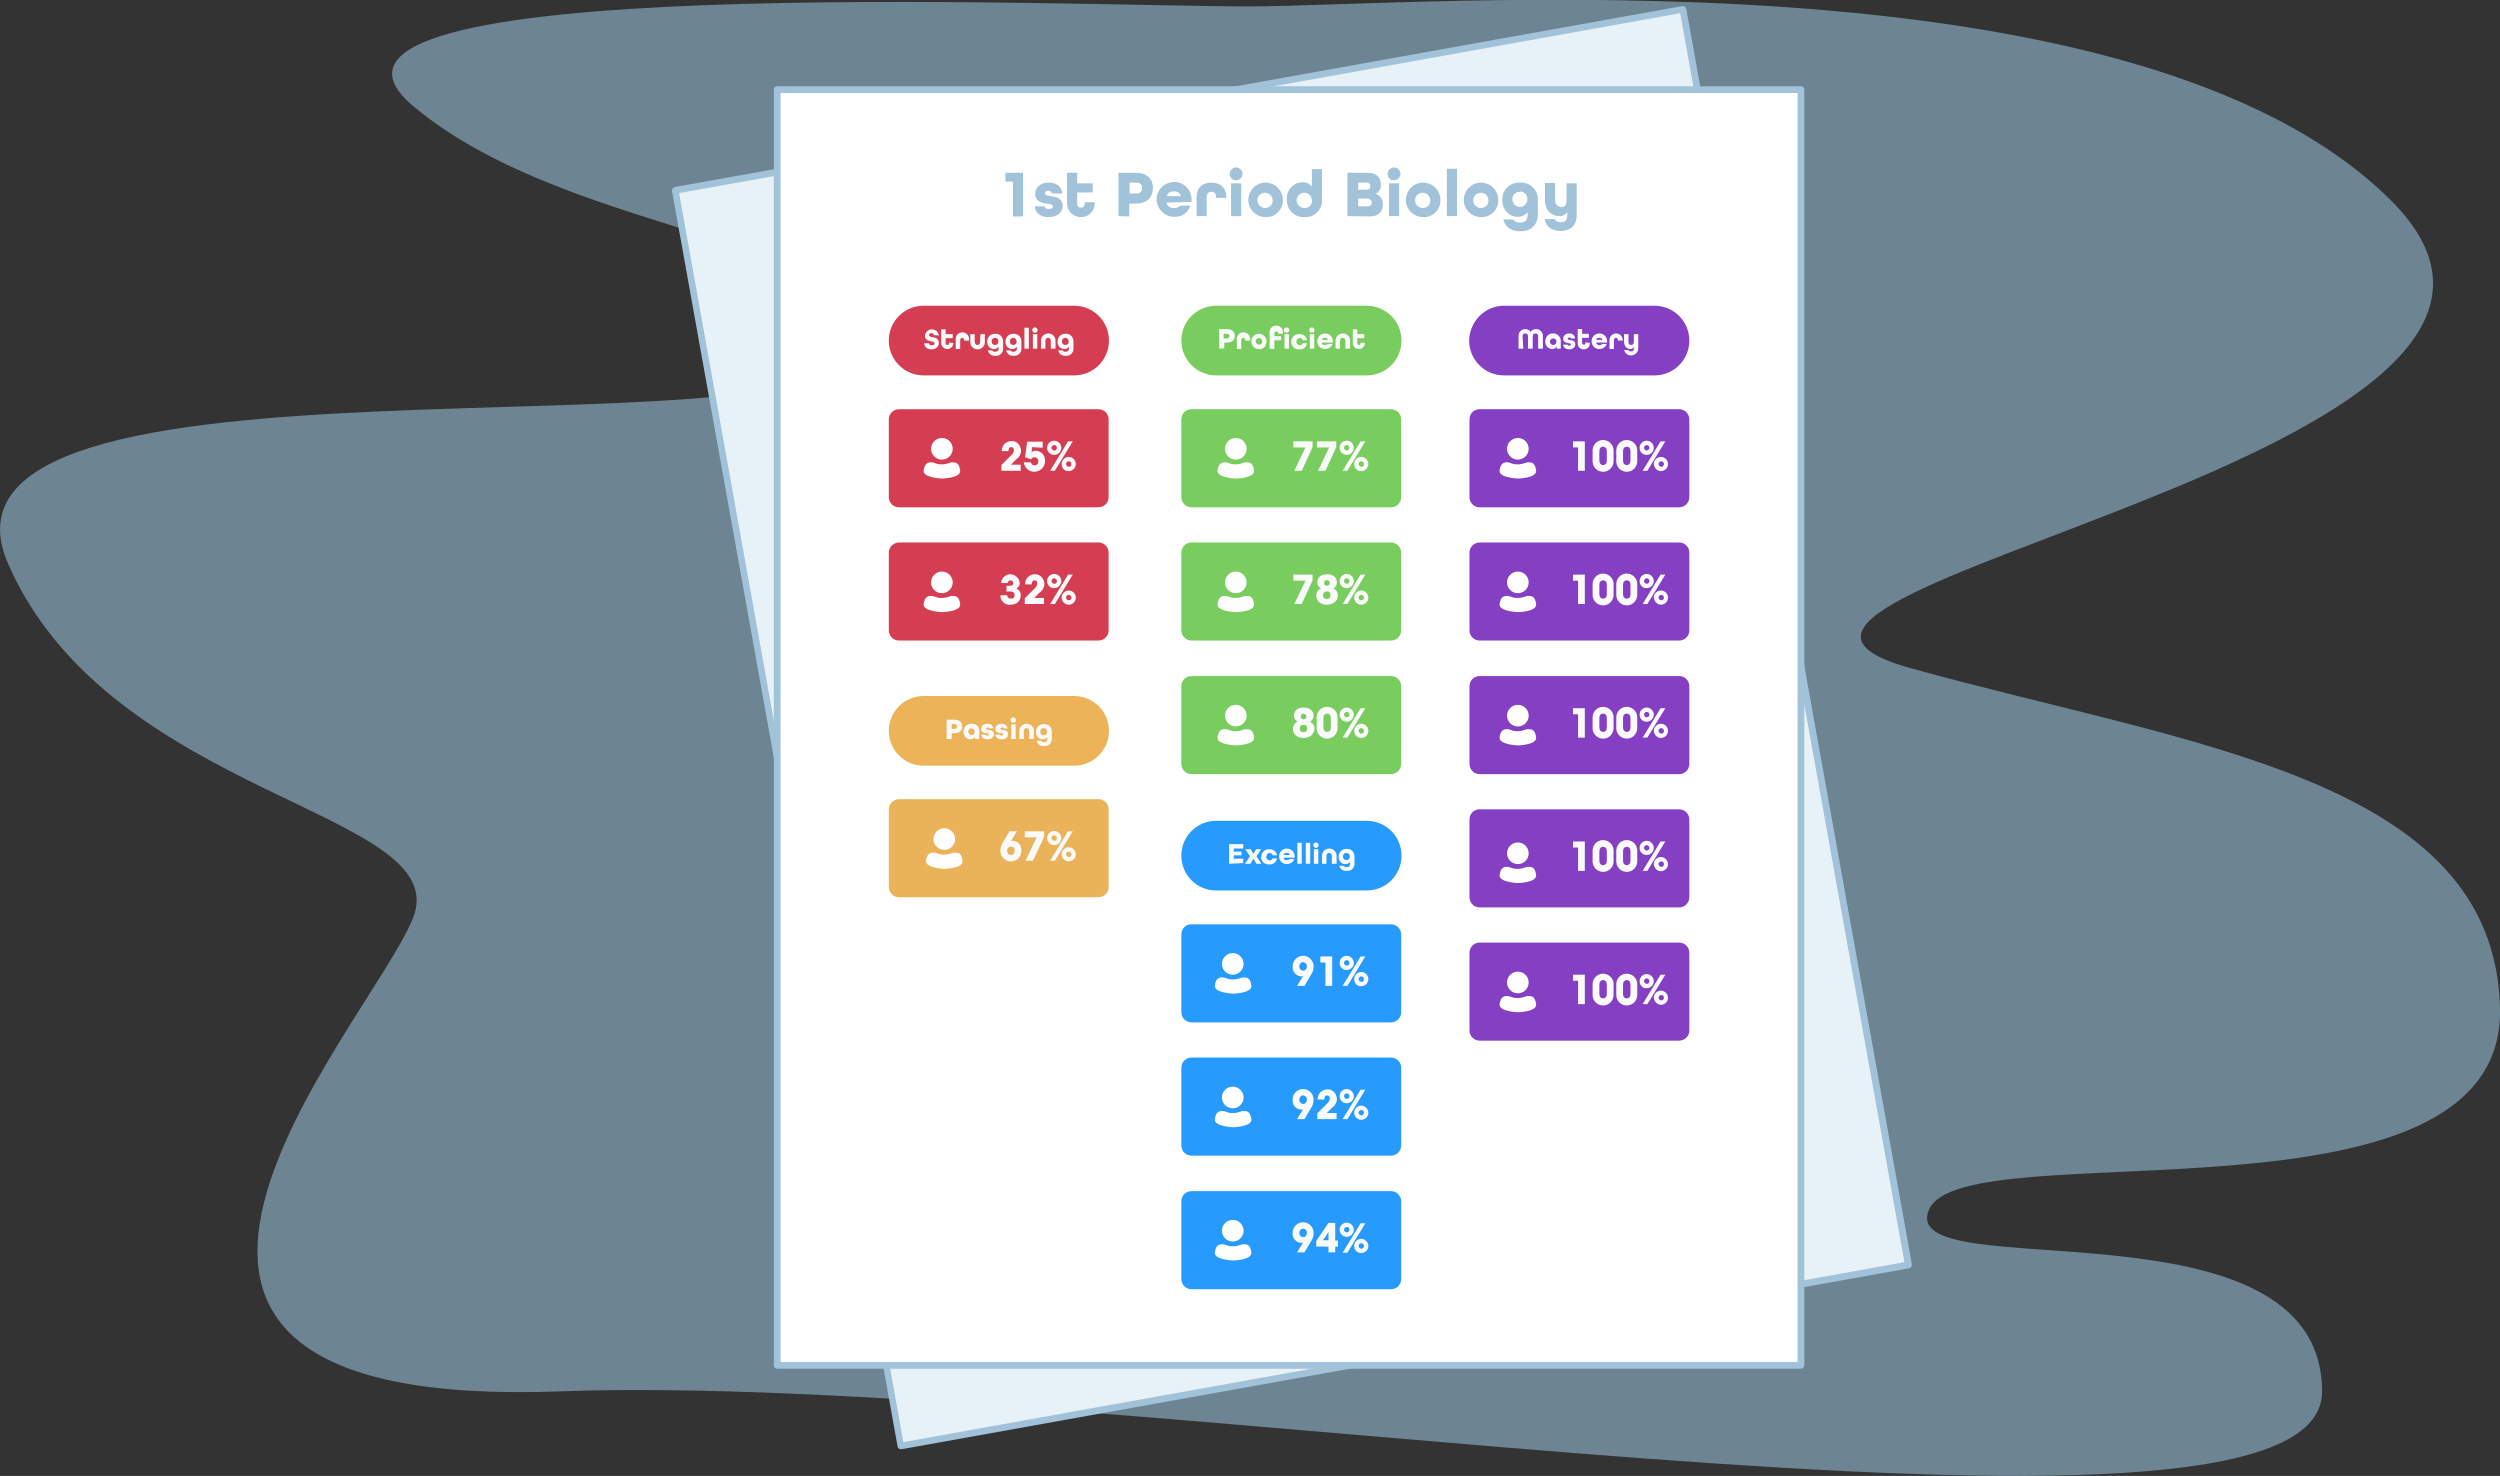 <?xml version="1.0" encoding="utf-8"?>
<!-- Generator: Adobe Illustrator 20.1.0, SVG Export Plug-In . SVG Version: 6.00 Build 0)  -->
<svg version="1.1" id="Layer_1" xmlns="http://www.w3.org/2000/svg" xmlns:xlink="http://www.w3.org/1999/xlink" x="0px" y="0px"
	 viewBox="0 0 739.2 436.4" style="enable-background:new 0 0 739.2 436.4;" xml:space="preserve">
<rect x="0" y="0" width="739.2" height="436.4" fill="#333333" stroke="none"/>
<style type="text/css">
	.st0{opacity:0.5;fill:#A9D7F3;enable-background:new    ;}
	.st1{fill:#E7F1F8;}
	.st2{fill:#A1C2D8;}
	.st3{fill:#FFFFFF;}
	.st4{fill:#D43D52;}
	.st5{fill:#FAFAFA;}
	.st6{fill:#EBB359;}
	.st7{fill:#ECB359;}
	.st8{fill:#78CD5E;}
	.st9{fill:#279AFE;}
	.st10{fill:#843FC2;}
</style>
<title>features-page-administrator-experience-2</title>
<path class="st0" d="M369.1,1.9c-51.3,0-294.7-10.8-247,29.4s141.4,39,130.9,72.4s-281-6.6-250.6,63s132.5,72.9,119.7,104.8
	S2.9,417.4,165.6,411.4s521.2,59.1,521,0S560,381.2,570.4,357.6s170.4,8.8,168.8-59.5s-91.9-77.6-174.5-100.6S782.9,135.1,707,59.3
	S420.5,1.9,369.1,1.9z"/>
<rect x="230.7" y="26.5" transform="matrix(0.984 -0.177 0.177 0.984 -32.027 70.973)" class="st1" width="302.7" height="377.1"/>
<path class="st2" d="M266.4,428.5c-0.5,0-0.9-0.3-1-0.8L198.7,56.5c-0.1-0.5,0.3-1.1,0.8-1.2c0,0,0,0,0,0L497.4,1.8
	c0.5-0.1,1.1,0.3,1.2,0.8c0,0,0,0,0,0l66.7,371.2c0.1,0.5-0.3,1.1-0.8,1.2c0,0,0,0,0,0l-297.9,53.5L266.4,428.5z M200.8,57.1
	l66.3,369.3l296-53.2L496.8,3.9L200.8,57.1z"/>
<rect x="229.8" y="26.5" class="st3" width="302.7" height="377.1"/>
<path class="st4" d="M265.8,121h59c1.7,0,3,1.4,3,3v23c0,1.7-1.4,3-3,3h-59c-1.7,0-3-1.4-3-3v-23C262.8,122.3,264.2,121,265.8,121z"
	/>
<path class="st4" d="M273.1,90.4h44.5c5.7,0,10.3,4.6,10.3,10.3v0c0,5.7-4.6,10.3-10.3,10.3h-44.5c-5.7,0-10.3-4.6-10.3-10.3v0
	C262.8,95,267.4,90.4,273.1,90.4z"/>
<path class="st4" d="M265.8,160.4h59c1.7,0,3,1.4,3,3v23c0,1.7-1.4,3-3,3h-59c-1.7,0-3-1.4-3-3v-23
	C262.8,161.8,264.2,160.4,265.8,160.4z"/>
<path class="st5" d="M276.1,99.1c0-0.3-0.2-0.6-0.7-0.6s-0.7,0.3-0.7,0.6c0,1,2.9,0,2.9,2.3c0,1.1-0.9,1.9-2.2,1.9
	c-1,0.1-2-0.6-2.1-1.6c0-0.1,0-0.1,0-0.2h1.4c0,0.4,0.2,0.6,0.8,0.6s0.8-0.2,0.8-0.6c0-1-2.8,0-2.8-2.3c0.1-1.1,1.2-2,2.3-1.8
	c1,0.1,1.7,0.9,1.8,1.8L276.1,99.1z"/>
<path class="st5" d="M281.9,101.4c0,1-0.8,1.8-1.8,1.8s-1.8-0.8-1.8-1.8v-4h1.3v1.4h2.1v1.2h-2.1v1.4c0,0.5,0.2,0.6,0.5,0.6
	s0.5-0.1,0.5-0.6v-0.1L281.9,101.4L281.9,101.4z"/>
<path class="st5" d="M285.1,100.7L285.1,100.7c0-0.6-0.3-0.8-0.6-0.8s-0.6,0.2-0.6,0.8v2.5h-1.3v-2.5c-0.2-1.1,0.4-2.1,1.5-2.4
	c1.1-0.2,2.1,0.4,2.4,1.5c0.1,0.3,0.1,0.6,0,0.9H285.1z"/>
<path class="st5" d="M289.9,98.8h1.3v2.2c0.1,1.2-0.8,2.2-2,2.3c-1.2,0.1-2.2-0.8-2.3-2c0-0.1,0-0.2,0-0.3v-2.2h1.3v2.2
	c0,0.7,0.3,1,0.8,1s0.8-0.3,0.8-1L289.9,98.8z"/>
<path class="st5" d="M295.2,102.6L295.2,102.6c-0.3,0.4-0.8,0.6-1.2,0.6c-1.1,0.1-2-0.8-2.1-1.9c0-0.1,0-0.2,0-0.3
	c0-1.2,0.9-2.3,2.2-2.3c0.1,0,0.1,0,0.2,0c1.2-0.1,2.2,0.8,2.3,2.1c0,0.1,0,0.2,0,0.3v1.8c0.1,1.2-0.7,2.2-1.9,2.3
	c-0.1,0-0.3,0-0.4,0c-1,0.1-2-0.5-2.2-1.6h1.3c0.2,0.3,0.5,0.5,0.9,0.4c0.6,0,1-0.3,1-1.1L295.2,102.6z M294.2,99.9
	c-0.6,0-1,0.4-1,1c0,0,0,0,0,0.1c0,0.6,0.4,1,1,1s1-0.4,1-1C295.3,100.4,294.9,99.9,294.2,99.9C294.3,99.9,294.3,99.9,294.2,99.9z"
	/>
<path class="st5" d="M300.6,102.6L300.6,102.6c-0.3,0.4-0.8,0.6-1.2,0.6c-1.1,0.1-2-0.8-2.1-1.9c0-0.1,0-0.2,0-0.3
	c0-1.2,0.9-2.3,2.2-2.3c0.1,0,0.1,0,0.2,0c1.2-0.1,2.2,0.8,2.3,2.1c0,0.1,0,0.2,0,0.3v1.8c0.1,1.2-0.7,2.2-1.9,2.3
	c-0.1,0-0.3,0-0.4,0c-1,0.1-2-0.5-2.2-1.6h1.3c0.2,0.3,0.5,0.5,0.9,0.4c0.6,0,1-0.3,1-1.1L300.6,102.6z M299.6,99.9
	c-0.6,0-1,0.4-1,1c0,0,0,0,0,0.1c0,0.6,0.4,1,1,1s1-0.4,1-1C300.6,100.4,300.2,99.9,299.6,99.9C299.6,99.9,299.6,99.9,299.6,99.9z"
	/>
<path class="st5" d="M302.9,103.1v-6.2h1.3v6.2H302.9z"/>
<path class="st5" d="M305.2,97.6c0-0.5,0.4-0.8,0.8-0.8s0.8,0.4,0.8,0.8c0,0.5-0.4,0.8-0.8,0.8l0,0C305.6,98.4,305.2,98,305.2,97.6
	C305.2,97.6,305.2,97.6,305.2,97.6z M305.4,103.1v-4.3h1.3v4.3L305.4,103.1z"/>
<path class="st5" d="M310.7,103.1v-2.2c0-0.7-0.3-1-0.8-1s-0.8,0.3-0.8,1v2.2h-1.3v-2.2c-0.1-1.2,0.8-2.2,2-2.3
	c1.2-0.1,2.2,0.8,2.3,2c0,0.1,0,0.2,0,0.3v2.2H310.7z"/>
<path class="st5" d="M316,102.6L316,102.6c-0.3,0.4-0.8,0.6-1.2,0.6c-1.1,0.1-2-0.8-2.1-1.9c0-0.1,0-0.2,0-0.3
	c0-1.2,0.9-2.3,2.2-2.3c0.1,0,0.1,0,0.2,0c1.2-0.1,2.2,0.8,2.3,2.1c0,0.1,0,0.2,0,0.3v1.8c0.1,1.2-0.7,2.2-1.9,2.3
	c-0.1,0-0.3,0-0.4,0c-1,0.1-2-0.5-2.2-1.6h1.3c0.2,0.3,0.5,0.5,0.9,0.4c0.6,0,1-0.3,1-1.1L316,102.6z M315,99.9c-0.6,0-1,0.4-1,1
	c0,0,0,0,0,0.1c0,0.6,0.4,1,1,1s1-0.4,1-1C316,100.4,315.6,99.9,315,99.9C315,99.9,315,99.9,315,99.9z"/>
<path class="st5" d="M296.1,139.2v-1.7l2.8-2.8c0.5-0.4,0.8-0.9,0.9-1.5c0-0.6-0.2-1-0.8-1s-0.8,0.4-0.8,1.1v0.1h-2v-0.1
	c0-1.6,1.2-2.8,2.8-2.9s2.8,1.2,2.9,2.8c0,1-0.5,2-1.4,2.6l-1.6,1.6l0,0h2.9v1.8L296.1,139.2z"/>
<path class="st5" d="M305.2,132.2l-0.2,1.6l0,0c0.3-0.4,0.8-0.6,1.3-0.5c1.5,0,2.7,1.3,2.7,2.8c0,0,0,0.1,0,0.1v0.2
	c0,1.7-1.5,3.1-3.2,3.1c-1.6,0-2.9-1.2-3.1-2.8h2.1c0.1,0.5,0.5,0.9,1.1,0.9c0.6,0,1.1-0.4,1.1-1c0,0,0-0.1,0-0.1v-0.1
	c0.1-0.6-0.4-1.1-1-1.2c0,0-0.1,0-0.1,0c-0.4,0-0.8,0.2-1,0.6l-1.8-0.6l0.6-4.6h4.6v1.8L305.2,132.2z"/>
<path class="st5" d="M309.6,132.4c0-1.2,1-2.1,2.1-2.1c1.2,0,2.1,1,2.1,2.1c0,1.2-1,2.1-2.1,2.1
	C310.6,134.5,309.6,133.6,309.6,132.4C309.6,132.4,309.6,132.4,309.6,132.4z M310.5,139.2l5.3-8.7h1.4l-5.3,8.7H310.5z M312.5,132.4
	c0-0.5-0.4-0.8-0.8-0.8c-0.5,0-0.8,0.4-0.8,0.8c0,0.4,0.4,0.8,0.8,0.8C312.2,133.2,312.5,132.9,312.5,132.4
	C312.6,132.4,312.6,132.4,312.5,132.4L312.5,132.4z M313.9,137.2c0-1.2,1-2.1,2.1-2.1c1.2,0,2.1,1,2.1,2.1c0,1.2-1,2.1-2.1,2.1
	C314.8,139.4,313.9,138.4,313.9,137.2L313.9,137.2z M316.8,137.2c0-0.5-0.4-0.8-0.8-0.8c-0.5,0-0.8,0.4-0.8,0.8
	c0,0.4,0.4,0.8,0.8,0.8C316.5,138.1,316.8,137.7,316.8,137.2C316.9,137.3,316.9,137.2,316.8,137.2L316.8,137.2z"/>
<path class="st5" d="M297.6,174.9v-1.7h1c0.8,0,1-0.3,1-0.8c0-0.4-0.3-0.7-0.7-0.8c0,0-0.1,0-0.1,0c-0.4,0-0.8,0.3-0.8,0.7
	c0,0,0,0.1,0,0.1h-2c0.1-1.5,1.4-2.7,2.9-2.6c1.3,0.1,2.4,1.1,2.6,2.4c0.1,0.8-0.3,1.5-1,1.8l0,0c0.8,0.3,1.4,1.2,1.3,2.1
	c0,1.7-1.3,2.7-3,2.7c-1.5,0.2-2.8-0.9-3-2.4c0-0.1,0-0.3,0-0.4h2c0,0.5,0.4,0.9,0.9,1c0.1,0,0.1,0,0.2,0c0.5,0.1,1-0.3,1.1-0.8
	c0-0.1,0-0.1,0-0.2c0-0.7-0.4-1.1-1.3-1.1L297.6,174.9z"/>
<path class="st5" d="M303,178.6v-1.7l2.8-2.8c0.5-0.4,0.8-0.9,0.9-1.5c0-0.6-0.2-1-0.8-1s-0.8,0.4-0.8,1.1v0.1h-2v-0.1
	c0-1.6,1.2-2.8,2.8-2.9s2.8,1.2,2.9,2.8c0,1-0.5,2-1.4,2.6l-1.6,1.6l0,0h2.9v1.8L303,178.6z"/>
<path class="st5" d="M309.6,171.8c0-1.2,1-2.1,2.1-2.1c1.2,0,2.1,1,2.1,2.1c0,1.2-1,2.1-2.1,2.1C310.6,174,309.6,173,309.6,171.8
	C309.6,171.8,309.6,171.8,309.6,171.8z M310.5,178.6l5.3-8.7h1.4l-5.3,8.7H310.5z M312.5,171.8c0-0.5-0.4-0.8-0.8-0.8
	c-0.5,0-0.8,0.4-0.8,0.8c0,0.4,0.4,0.8,0.8,0.8C312.2,172.7,312.5,172.3,312.5,171.8C312.6,171.9,312.6,171.8,312.5,171.8
	L312.5,171.8z M313.9,176.7c0-1.2,1-2.1,2.1-2.1c1.2,0,2.1,1,2.1,2.1c0,1.2-1,2.1-2.1,2.1C314.9,178.8,313.9,177.8,313.9,176.7
	L313.9,176.7z M316.8,176.7c0-0.5-0.4-0.8-0.8-0.8c-0.5,0-0.8,0.4-0.8,0.8c0,0.4,0.4,0.8,0.8,0.8
	C316.5,177.5,316.8,177.2,316.8,176.7C316.9,176.7,316.9,176.7,316.8,176.7L316.8,176.7z"/>
<path class="st3" d="M278.3,137.3c-1.7,0-1.9-0.6-2.9-0.6s-2,0.2-2.3,2.4s5.4,2.4,5.4,2.4s5.7-0.1,5.4-2.4s-1.3-2.4-2.3-2.4
	s-1.2,0.5-2.9,0.6H278.3z"/>
<circle class="st3" cx="278.5" cy="132.7" r="3.2"/>
<path class="st3" d="M278.3,176.8c-1.7,0-1.9-0.6-2.9-0.6s-2,0.2-2.3,2.4s5.4,2.4,5.4,2.4s5.7-0.1,5.4-2.4s-1.3-2.4-2.3-2.4
	s-1.2,0.5-2.9,0.6H278.3z"/>
<circle class="st3" cx="278.5" cy="172.2" r="3.2"/>
<path class="st6" d="M265.8,236.3h59c1.7,0,3,1.4,3,3v23c0,1.7-1.4,3-3,3h-59c-1.7,0-3-1.4-3-3v-23
	C262.8,237.7,264.2,236.3,265.8,236.3z"/>
<path class="st7" d="M273.1,205.8h44.5c5.7,0,10.3,4.6,10.3,10.3v0c0,5.7-4.6,10.3-10.3,10.3h-44.5c-5.7,0-10.3-4.6-10.3-10.3v0
	C262.8,210.4,267.4,205.8,273.1,205.8z"/>
<path class="st5" d="M279.9,218.5v-5.7h2.3c1.6,0,2.3,0.9,2.3,2s-0.7,2-2.3,2h-0.8v1.7L279.9,218.5z M282.2,215.5
	c0.6,0,0.8-0.3,0.8-0.7s-0.2-0.7-0.8-0.7h-0.8v1.4L282.2,215.5z"/>
<path class="st5" d="M289.5,218.5h-1.2v-0.7l0,0c-0.2,0.5-0.8,0.8-1.3,0.8c-1.2,0-2.1-1-2.1-2.1c0-0.1,0-0.1,0-0.2
	c0-1.2,0.9-2.3,2.2-2.3c0.1,0,0.1,0,0.2,0c1.2-0.1,2.2,0.8,2.3,2.1c0,0.1,0,0.2,0,0.3L289.5,218.5z M288.2,216.3c0-0.6-0.5-1-1-0.9
	c-0.6,0-1,0.5-0.9,1c0,0.5,0.5,0.9,1,0.9C287.8,217.4,288.2,216.9,288.2,216.3C288.2,216.4,288.2,216.4,288.2,216.3z"/>
<path class="st5" d="M292.6,215.4c0-0.2-0.2-0.3-0.5-0.3s-0.5,0.2-0.5,0.4c0,0.6,2.3-0.1,2.3,1.6c0,0.8-0.7,1.5-1.9,1.5
	s-1.8-0.6-1.9-1.4h1.3c0,0.2,0.2,0.3,0.5,0.3s0.5-0.1,0.5-0.4c0-0.6-2.3,0.1-2.3-1.6c0-0.8,0.7-1.5,1.8-1.5c0.9-0.1,1.7,0.5,1.8,1.3
	c0,0,0,0,0,0.1H292.6z"/>
<path class="st5" d="M296.8,215.4c0-0.2-0.2-0.3-0.5-0.3s-0.5,0.2-0.5,0.4c0,0.6,2.3-0.1,2.3,1.6c0,0.8-0.7,1.5-1.9,1.5
	s-1.8-0.6-1.9-1.4h1.3c0,0.2,0.2,0.3,0.5,0.3s0.5-0.1,0.5-0.4c0-0.6-2.3,0.1-2.3-1.6c0-0.8,0.7-1.5,1.8-1.5c0.9-0.1,1.7,0.5,1.8,1.3
	c0,0,0,0,0,0.1H296.8z"/>
<path class="st5" d="M298.8,212.9c0-0.5,0.4-0.8,0.8-0.8c0.5,0,0.8,0.4,0.8,0.8c0,0.5-0.4,0.8-0.8,0.8l0,0
	C299.2,213.7,298.8,213.4,298.8,212.9C298.8,212.9,298.8,212.9,298.8,212.9z M299,218.5v-4.3h1.3v4.3H299z"/>
<path class="st5" d="M304.3,218.5v-2.2c0-0.7-0.3-1-0.8-1s-0.8,0.3-0.8,1v2.2h-1.3v-2.2c-0.1-1.2,0.8-2.2,2-2.3
	c1.2-0.1,2.2,0.8,2.3,2c0,0.1,0,0.2,0,0.3v2.2H304.3z"/>
<path class="st5" d="M309.6,218L309.6,218c-0.3,0.4-0.8,0.6-1.2,0.6c-1.1,0.1-2-0.8-2.1-1.9c0-0.1,0-0.2,0-0.3
	c0-1.2,0.9-2.3,2.2-2.3c0.1,0,0.1,0,0.2,0c1.2-0.1,2.2,0.8,2.3,2.1c0,0.1,0,0.2,0,0.3v1.8c0.1,1.2-0.7,2.2-1.9,2.3
	c-0.1,0-0.3,0-0.4,0c-1,0.1-2-0.5-2.2-1.6h1.3c0.2,0.3,0.5,0.5,0.9,0.4c0.6,0,1-0.3,1-1.1L309.6,218z M308.6,215.3c-0.6,0-1,0.4-1,1
	c0,0,0,0,0,0.1c0,0.6,0.4,1,1,1s1-0.4,1-1C309.6,215.8,309.2,215.3,308.6,215.3C308.6,215.3,308.6,215.3,308.6,215.3z"/>
<path class="st5" d="M302,251.6c0,1.7-1.4,3.1-3.1,3.1s-3.1-1.4-3.1-3.1v-0.1c0-0.9,0.3-1.8,0.8-2.5l1.9-3.2h2.2l-1.8,2.9l0,0
	c0.2-0.1,0.4-0.1,0.6-0.1c1.5,0.1,2.6,1.4,2.5,2.8L302,251.6z M300,251.5c0.1-0.6-0.4-1.1-1-1.2c-0.6-0.1-1.1,0.4-1.2,1
	c0,0.1,0,0.1,0,0.2v0.1c-0.1,0.6,0.4,1.1,1,1.2c0.6,0.1,1.1-0.4,1.2-1c0-0.1,0-0.1,0-0.2V251.5z"/>
<path class="st5" d="M305.4,254.5h-2.2l3.3-6.9l0,0H303v-1.8h5.7v1.7L305.4,254.5z"/>
<path class="st5" d="M309.6,247.8c0-1.2,1-2.1,2.1-2.1s2.1,1,2.1,2.1c0,1.2-1,2.1-2.1,2.1C310.6,249.9,309.6,248.9,309.6,247.8
	C309.6,247.8,309.6,247.8,309.6,247.8z M310.5,254.5l5.3-8.7h1.4l-5.3,8.7H310.5z M312.5,247.8c0-0.5-0.4-0.8-0.8-0.8
	c-0.5,0-0.8,0.4-0.8,0.8c0,0.4,0.4,0.8,0.8,0.8C312.2,248.6,312.5,248.2,312.5,247.8C312.6,247.8,312.6,247.8,312.5,247.8
	L312.5,247.8z M313.9,252.6c0-1.2,1-2.1,2.1-2.1s2.1,1,2.1,2.1c0,1.2-1,2.1-2.1,2.1C314.9,254.7,313.9,253.7,313.9,252.6
	L313.9,252.6z M316.8,252.6c0-0.5-0.4-0.8-0.8-0.8c-0.5,0-0.8,0.4-0.8,0.8c0,0.4,0.4,0.8,0.8,0.8
	C316.5,253.4,316.8,253.1,316.8,252.6C316.9,252.6,316.9,252.6,316.8,252.6L316.8,252.6z"/>
<path class="st3" d="M279,252.7c-1.7,0-1.9-0.6-2.9-0.6s-2,0.2-2.3,2.4s5.4,2.4,5.4,2.4s5.7-0.1,5.4-2.4s-1.3-2.4-2.3-2.4
	s-1.2,0.5-2.9,0.6H279z"/>
<circle class="st3" cx="279.2" cy="248.1" r="3.2"/>
<path class="st8" d="M352.3,121h59c1.7,0,3,1.4,3,3v23c0,1.7-1.4,3-3,3h-59c-1.7,0-3-1.4-3-3v-23C349.3,122.3,350.6,121,352.3,121z"
	/>
<path class="st8" d="M359.6,90.4h44.5c5.7,0,10.3,4.6,10.3,10.3v0c0,5.7-4.6,10.3-10.3,10.3h-44.5c-5.7,0-10.3-4.6-10.3-10.3v0
	C349.3,95,353.9,90.4,359.6,90.4z"/>
<path class="st8" d="M352.3,160.4h59c1.7,0,3,1.4,3,3v23c0,1.7-1.4,3-3,3h-59c-1.7,0-3-1.4-3-3v-23
	C349.3,161.8,350.6,160.4,352.3,160.4z"/>
<path class="st5" d="M360.5,103.1v-5.8h2.3c1.6,0,2.3,0.9,2.3,2c0,1.2-0.7,2-2.3,2h-0.8v1.7L360.5,103.1z M362.7,100.1
	c0.6,0,0.8-0.3,0.8-0.7c0-0.4-0.2-0.7-0.8-0.7h-0.9v1.4L362.7,100.1z"/>
<path class="st5" d="M368.2,100.7L368.2,100.7c0-0.6-0.3-0.8-0.6-0.8s-0.6,0.2-0.6,0.8v2.5h-1.3v-2.5c-0.2-1.1,0.4-2.1,1.5-2.4
	c1.1-0.2,2.1,0.4,2.4,1.5c0.1,0.3,0.1,0.6,0,0.9H368.2z"/>
<path class="st5" d="M372.2,103.2c-1.3,0-2.3-1.1-2.2-2.3c0-1.3,1.1-2.3,2.3-2.2c1.2,0,2.2,1,2.2,2.3c0,1.2-0.9,2.3-2.2,2.3
	C372.3,103.2,372.2,103.2,372.2,103.2z M373.2,100.9c0-0.6-0.5-1-1-0.9c-0.6,0-1,0.5-0.9,1c0,0.5,0.5,0.9,1,0.9
	C372.7,102,373.2,101.6,373.2,100.9C373.2,101,373.2,101,373.2,100.9L373.2,100.9z"/>
<path class="st5" d="M375.4,103.1v-4.4c-0.2-1.1,0.4-2.1,1.5-2.4c1.1-0.2,2.1,0.4,2.4,1.5c0.1,0.3,0.1,0.6,0,0.9H378
	c0-0.6-0.3-0.7-0.6-0.7s-0.6,0.2-0.6,0.7v0.7h2v1.2h-2v2.6L375.4,103.1z M379.6,97.6c0-0.5,0.4-0.8,0.8-0.8s0.8,0.4,0.8,0.8
	c0,0.5-0.4,0.8-0.8,0.8l0,0C380,98.4,379.6,98.1,379.6,97.6C379.6,97.6,379.6,97.6,379.6,97.6L379.6,97.6z M379.8,103.1v-4.3h1.3
	v4.3L379.8,103.1z"/>
<path class="st5" d="M385.2,100.5c-0.2-0.4-0.5-0.6-0.9-0.6c-0.6,0.1-1,0.6-1,1.2c0,0.5,0.4,0.9,1,1c0.4,0,0.8-0.2,0.9-0.6h1.3
	c-0.2,1.1-1.2,1.9-2.3,1.8c-1.3,0.1-2.4-0.9-2.4-2.1c-0.1-1.3,0.9-2.4,2.1-2.4c0.1,0,0.2,0,0.3,0c1.1-0.1,2.1,0.7,2.3,1.8H385.2z"/>
<path class="st5" d="M387.1,97.6c0-0.5,0.4-0.8,0.8-0.8s0.8,0.4,0.8,0.8c0,0.5-0.4,0.8-0.8,0.8l0,0C387.5,98.4,387.1,98,387.1,97.6
	C387.1,97.6,387.1,97.6,387.1,97.6z M387.3,103.1v-4.3h1.3v4.3L387.3,103.1z"/>
<path class="st5" d="M390.8,101.3L390.8,101.3c0.1,0.5,0.5,0.8,1,0.7c0.3,0,0.6-0.1,0.8-0.3h1.4c-0.3,0.9-1.2,1.5-2.2,1.5
	c-1.3,0-2.3-1-2.3-2.3c0-1.3,1-2.3,2.3-2.3c1.3,0,2.3,1,2.3,2.3v0.4H390.8z M390.8,100.5L390.8,100.5h1.9l0,0
	c-0.1-0.4-0.6-0.7-1-0.6C391.3,99.9,391,100.1,390.8,100.5L390.8,100.5z"/>
<path class="st5" d="M397.8,103.1v-2.2c0-0.7-0.3-1-0.8-1s-0.8,0.3-0.8,1v2.2h-1.3v-2.2c-0.1-1.2,0.8-2.2,2-2.3
	c1.2-0.1,2.2,0.8,2.3,2c0,0.1,0,0.2,0,0.3v2.2H397.8z"/>
<path class="st5" d="M403.6,101.4c0,1-0.8,1.8-1.8,1.8s-1.8-0.8-1.8-1.8v-4h1.3v1.4h2.1v1.2h-2.1v1.4c0,0.5,0.2,0.6,0.5,0.6
	s0.5-0.1,0.5-0.6v-0.1L403.6,101.4L403.6,101.4z"/>
<path class="st5" d="M384.9,139.2h-2.2l3.3-6.9l0,0h-3.6v-1.8h5.7v1.7L384.9,139.2z"/>
<path class="st5" d="M391.9,139.2h-2.2l3.3-6.9l0,0h-3.6v-1.8h5.7v1.7L391.9,139.2z"/>
<path class="st5" d="M396.1,132.4c0-1.2,1-2.1,2.1-2.1c1.2,0,2.1,1,2.1,2.1c0,1.2-1,2.1-2.1,2.1
	C397.1,134.5,396.1,133.6,396.1,132.4C396.1,132.4,396.1,132.4,396.1,132.4z M397,139.2l5.3-8.7h1.4l-5.3,8.7H397z M399,132.4
	c0-0.5-0.4-0.8-0.8-0.8c-0.5,0-0.8,0.4-0.8,0.8c0,0.4,0.4,0.8,0.8,0.8C398.6,133.2,399,132.9,399,132.4
	C399,132.4,399,132.4,399,132.4L399,132.4z M400.4,137.2c0-1.2,1-2.1,2.1-2.1c1.2,0,2.1,1,2.1,2.1c0,1.2-1,2.1-2.1,2.1
	C401.3,139.4,400.4,138.4,400.4,137.2C400.4,137.2,400.4,137.2,400.4,137.2L400.4,137.2z M403.3,137.2c0-0.5-0.4-0.8-0.8-0.8
	c-0.5,0-0.8,0.4-0.8,0.8c0,0.4,0.4,0.8,0.8,0.8C402.9,138.1,403.3,137.8,403.3,137.2C403.4,137.3,403.4,137.3,403.3,137.2
	L403.3,137.2z"/>
<path class="st5" d="M384.9,178.6h-2.2l3.3-6.9l0,0h-3.6v-1.8h5.7v1.7L384.9,178.6z"/>
<path class="st5" d="M392.3,178.8c-1.9,0-3.1-1.1-3.1-2.7c-0.1-0.9,0.5-1.8,1.4-2.1l0,0c-0.7-0.3-1.1-1.1-1.1-1.8
	c0-1.5,1.1-2.4,2.9-2.4s2.9,1,2.9,2.4c0,0.8-0.4,1.5-1.1,1.8l0,0c0.9,0.3,1.4,1.2,1.4,2.1C395.5,177.7,394.2,178.8,392.3,178.8z
	 M392.3,174.9c-0.7,0-1.1,0.4-1.1,1.1s0.4,1.1,1.1,1.1s1.1-0.4,1.1-1.1S393.1,174.8,392.3,174.9L392.3,174.9z M392.3,171.5
	c-0.5,0-0.8,0.4-0.8,0.9c0,0.5,0.4,0.8,0.9,0.8c0.4,0,0.8-0.4,0.8-0.8c0-0.4-0.3-0.8-0.7-0.8C392.4,171.5,392.4,171.5,392.3,171.5z"
	/>
<path class="st5" d="M396.1,171.8c0-1.2,1-2.1,2.1-2.1c1.2,0,2.1,1,2.1,2.1c0,1.2-1,2.1-2.1,2.1C397.1,174,396.1,173,396.1,171.8
	C396.1,171.8,396.1,171.8,396.1,171.8z M397,178.6l5.3-8.7h1.4l-5.3,8.7H397z M399,171.8c0-0.5-0.4-0.8-0.8-0.8
	c-0.5,0-0.8,0.4-0.8,0.8c0,0.4,0.4,0.8,0.8,0.8C398.6,172.7,399,172.3,399,171.8C399,171.9,399,171.8,399,171.8L399,171.8z
	 M400.4,176.7c0-1.2,1-2.1,2.1-2.1c1.2,0,2.1,1,2.1,2.1c0,1.2-1,2.1-2.1,2.1C401.3,178.8,400.4,177.8,400.4,176.7
	C400.4,176.7,400.4,176.7,400.4,176.7L400.4,176.7z M403.3,176.7c0-0.5-0.4-0.8-0.8-0.8c-0.5,0-0.8,0.4-0.8,0.8
	c0,0.4,0.4,0.8,0.8,0.8C402.9,177.5,403.3,177.2,403.3,176.7C403.4,176.7,403.4,176.7,403.3,176.7L403.3,176.7z"/>
<path class="st8" d="M352.3,199.9h59c1.7,0,3,1.4,3,3v23c0,1.7-1.4,3-3,3h-59c-1.7,0-3-1.4-3-3v-23
	C349.3,201.2,350.6,199.9,352.3,199.9z"/>
<path class="st5" d="M385.4,218.2c-1.9,0-3.1-1.1-3.1-2.7c0-0.9,0.5-1.8,1.4-2.1l0,0c-0.7-0.3-1.1-1.1-1.1-1.8
	c0-1.5,1.1-2.4,2.9-2.4s2.9,1,2.9,2.4c0,0.8-0.4,1.5-1.1,1.8l0,0c0.9,0.3,1.4,1.2,1.4,2.1C388.5,217.2,387.2,218.2,385.4,218.2z
	 M385.4,214.3c-0.7,0-1.1,0.4-1.1,1.1s0.4,1.1,1.1,1.1s1.1-0.4,1.1-1.1S386.1,214.3,385.4,214.3L385.4,214.3z M385.4,211
	c-0.5,0-0.8,0.4-0.8,0.9c0,0.5,0.4,0.8,0.9,0.8c0.4,0,0.8-0.4,0.8-0.8c0-0.4-0.3-0.8-0.7-0.8C385.5,211,385.4,211,385.4,211z"/>
<path class="st5" d="M395.5,215.1c0.1,1.7-1.2,3.2-2.9,3.3s-3.2-1.2-3.3-2.9c0-0.1,0-0.2,0-0.4v-2.8c-0.1-1.7,1.2-3.2,2.9-3.3
	s3.2,1.2,3.3,2.9c0,0.1,0,0.2,0,0.4V215.1z M393.5,212.3c0-0.8-0.4-1.3-1.1-1.3s-1.1,0.5-1.1,1.3v2.8c0,0.8,0.4,1.3,1.1,1.3
	s1.1-0.5,1.1-1.3V212.3z"/>
<path class="st5" d="M396.1,211.3c0-1.2,1-2.1,2.1-2.1c1.2,0,2.1,1,2.1,2.1c0,1.2-1,2.1-2.1,2.1
	C397.1,213.4,396.1,212.5,396.1,211.3C396.1,211.3,396.1,211.3,396.1,211.3z M397,218.1l5.3-8.7h1.4l-5.3,8.7L397,218.1z M399,211.3
	c0-0.5-0.4-0.8-0.8-0.8c-0.5,0-0.8,0.4-0.8,0.8c0,0.4,0.4,0.8,0.8,0.8C398.6,212.1,399,211.8,399,211.3
	C399,211.3,399,211.3,399,211.3L399,211.3z M400.4,216.1c0-1.2,1-2.1,2.1-2.1c1.2,0,2.1,1,2.1,2.1c0,1.2-1,2.1-2.1,2.1
	C401.3,218.2,400.4,217.3,400.4,216.1C400.4,216.1,400.4,216.1,400.4,216.1L400.4,216.1z M403.3,216.1c0-0.5-0.4-0.8-0.8-0.8
	c-0.5,0-0.8,0.4-0.8,0.8c0,0.4,0.4,0.8,0.8,0.8C402.9,217,403.3,216.6,403.3,216.1C403.4,216.2,403.4,216.1,403.3,216.1L403.3,216.1
	z"/>
<path class="st3" d="M365.2,137.3c-1.7,0-1.9-0.6-2.9-0.6s-2,0.2-2.3,2.4s5.4,2.4,5.4,2.4s5.7-0.1,5.4-2.4s-1.3-2.4-2.3-2.4
	s-1.2,0.5-2.9,0.6H365.2z"/>
<circle class="st3" cx="365.4" cy="132.7" r="3.2"/>
<path class="st3" d="M365.2,176.8c-1.7,0-1.9-0.6-2.9-0.6s-2,0.2-2.3,2.4s5.4,2.4,5.4,2.4s5.7-0.1,5.4-2.4s-1.3-2.4-2.3-2.4
	s-1.2,0.5-2.9,0.6H365.2z"/>
<circle class="st3" cx="365.4" cy="172.2" r="3.2"/>
<path class="st3" d="M365.2,216.2c-1.7,0-1.9-0.6-2.9-0.6s-2,0.2-2.3,2.4s5.4,2.4,5.4,2.4s5.7-0.1,5.4-2.4s-1.3-2.4-2.3-2.4
	s-1.2,0.5-2.9,0.6H365.2z"/>
<circle class="st3" cx="365.4" cy="211.6" r="3.2"/>
<path class="st9" d="M352.3,273.3h59c1.7,0,3,1.4,3,3v23c0,1.7-1.4,3-3,3h-59c-1.7,0-3-1.4-3-3v-23
	C349.3,274.6,350.6,273.3,352.3,273.3z"/>
<path class="st9" d="M359.6,242.7h44.5c5.7,0,10.3,4.6,10.3,10.3v0c0,5.7-4.6,10.3-10.3,10.3h-44.5c-5.7,0-10.3-4.6-10.3-10.3v0
	C349.3,247.3,353.9,242.7,359.6,242.7z"/>
<path class="st9" d="M352.3,312.7h59c1.7,0,3,1.4,3,3v23c0,1.7-1.4,3-3,3h-59c-1.7,0-3-1.4-3-3v-23
	C349.3,314.1,350.6,312.7,352.3,312.7z"/>
<path class="st5" d="M363.4,255.4v-5.8h4.2v1.3h-2.8v0.9h2.3v1.1h-2.3v1h2.8v1.3L363.4,255.4z"/>
<path class="st5" d="M368.1,255.4l1.5-2.2l-1.4-2.1h1.6l0.8,1.4l0,0l0.8-1.4h1.5l-1.4,2.1l1.5,2.2h-1.5l-0.9-1.5l0,0l-0.9,1.5H368.1
	z"/>
<path class="st5" d="M376.3,252.8c-0.2-0.4-0.5-0.6-0.9-0.6c-0.6,0.1-1,0.6-1,1.2c0,0.5,0.4,0.9,1,1c0.4,0,0.8-0.2,0.9-0.6h1.3
	c-0.2,1.1-1.2,1.9-2.3,1.8c-1.3,0.1-2.4-0.9-2.4-2.1s0.9-2.4,2.1-2.4c0.1,0,0.2,0,0.3,0c1.1-0.1,2.1,0.7,2.3,1.8H376.3z"/>
<path class="st5" d="M379.5,253.6L379.5,253.6c0.1,0.5,0.5,0.8,1,0.7c0.3,0,0.6-0.1,0.8-0.3h1.4c-0.3,0.9-1.2,1.5-2.2,1.5
	c-1.3,0-2.3-1-2.3-2.3c0-1.3,1-2.3,2.3-2.3c1.3,0,2.3,1,2.3,2.3v0.4L379.5,253.6z M379.5,252.8L379.5,252.8h1.9l0,0
	c-0.1-0.4-0.6-0.7-1-0.6C380,252.2,379.6,252.4,379.5,252.8L379.5,252.8z"/>
<path class="st5" d="M383.6,255.4v-6.2h1.3v6.2H383.6z"/>
<path class="st5" d="M386.1,255.4v-6.2h1.3v6.2H386.1z"/>
<path class="st5" d="M388.3,249.9c0-0.5,0.4-0.8,0.8-0.8s0.8,0.4,0.8,0.8c0,0.5-0.4,0.8-0.8,0.8l0,0
	C388.7,250.7,388.3,250.3,388.3,249.9C388.3,249.9,388.3,249.9,388.3,249.9z M388.5,255.4v-4.3h1.3v4.3H388.5z"/>
<path class="st5" d="M393.8,255.4v-2.2c0-0.7-0.3-1-0.8-1s-0.8,0.3-0.8,1v2.2h-1.3v-2.2c-0.1-1.2,0.8-2.2,2-2.3
	c1.2-0.1,2.2,0.8,2.3,2c0,0.1,0,0.2,0,0.3v2.2H393.8z"/>
<path class="st5" d="M399.1,254.9L399.1,254.9c-0.3,0.4-0.8,0.6-1.2,0.6c-1.1,0.1-2-0.8-2.1-1.9c0-0.1,0-0.2,0-0.3
	c0-1.2,0.9-2.3,2.2-2.3c0.1,0,0.1,0,0.2,0c1.2-0.1,2.2,0.8,2.3,2.1c0,0.1,0,0.2,0,0.3v1.8c0.1,1.2-0.7,2.2-1.9,2.3
	c-0.1,0-0.3,0-0.4,0c-1,0.1-2-0.5-2.2-1.5h1.3c0.2,0.3,0.5,0.5,0.9,0.4c0.6,0,1-0.3,1-1.1L399.1,254.9z M398.1,252.2
	c-0.6,0-1,0.4-1,1c0,0,0,0,0,0.1c0,0.6,0.4,1,1,1s1-0.4,1-1C399.2,252.7,398.7,252.2,398.1,252.2
	C398.2,252.2,398.2,252.2,398.1,252.2z"/>
<path class="st5" d="M383.5,291.5l1.8-2.9l0,0c-0.2,0.1-0.4,0.1-0.6,0.1c-1.5-0.1-2.6-1.4-2.5-2.8v-0.2c0-1.7,1.4-3.1,3.1-3.1
	s3.1,1.4,3.1,3.1v0.1c0,0.9-0.3,1.8-0.8,2.5l-1.9,3.2L383.5,291.5z M386.4,285.7c0.1-0.6-0.4-1.1-1-1.2c-0.6-0.1-1.1,0.4-1.2,1
	c0,0.1,0,0.1,0,0.2v0.1c-0.1,0.6,0.4,1.1,1,1.2c0.6,0.1,1.1-0.4,1.2-1c0-0.1,0-0.1,0-0.2V285.7z"/>
<path class="st5" d="M391.9,291.5v-6.9h-1.5v-1.8h3.5v8.7H391.9z"/>
<path class="st5" d="M396.1,284.7c0-1.2,1-2.1,2.1-2.1s2.1,1,2.1,2.1c0,1.2-1,2.1-2.1,2.1C397.1,286.9,396.1,285.9,396.1,284.7
	C396.1,284.7,396.1,284.7,396.1,284.7z M397,291.5l5.3-8.7h1.4l-5.3,8.7H397z M399,284.7c0-0.5-0.4-0.8-0.8-0.8
	c-0.5,0-0.8,0.4-0.8,0.8c0,0.4,0.4,0.8,0.8,0.8C398.6,285.6,399,285.2,399,284.7C399,284.7,399,284.7,399,284.7L399,284.7z
	 M400.4,289.5c0-1.2,1-2.1,2.1-2.1s2.1,1,2.1,2.1c0,1.2-1,2.1-2.1,2.1C401.3,291.7,400.4,290.7,400.4,289.5
	C400.4,289.5,400.4,289.5,400.4,289.5L400.4,289.5z M403.3,289.5c0-0.5-0.4-0.8-0.8-0.8c-0.5,0-0.8,0.4-0.8,0.8
	c0,0.4,0.4,0.8,0.8,0.8C402.9,290.4,403.3,290.1,403.3,289.5C403.4,289.6,403.4,289.6,403.3,289.5L403.3,289.5z"/>
<path class="st5" d="M383.5,330.9l1.8-2.9l0,0c-0.2,0.1-0.4,0.1-0.6,0.1c-1.5-0.1-2.6-1.4-2.5-2.8v-0.2c0-1.7,1.4-3.1,3.1-3.1
	s3.1,1.4,3.1,3.1l0,0v0.1c0,0.9-0.3,1.8-0.8,2.5l-1.9,3.2L383.5,330.9z M386.4,325.1c0.1-0.6-0.4-1.1-1-1.2c-0.6-0.1-1.1,0.4-1.2,1
	c0,0.1,0,0.1,0,0.2v0.1c-0.1,0.6,0.4,1.1,1,1.2c0.6,0.1,1.1-0.4,1.2-1c0-0.1,0-0.1,0-0.2V325.1z"/>
<path class="st5" d="M389.5,330.9v-1.7l2.8-2.8c0.5-0.4,0.8-0.9,0.9-1.5c0-0.6-0.2-1-0.8-1s-0.8,0.4-0.8,1.1v0.1h-2v-0.1
	c0-1.6,1.2-2.8,2.8-2.9s2.8,1.2,2.9,2.8c0,1-0.5,2-1.4,2.6l-1.6,1.6l0,0h2.9v1.8L389.5,330.9z"/>
<path class="st5" d="M396.1,324.1c0-1.2,1-2.1,2.1-2.1s2.1,1,2.1,2.1c0,1.2-1,2.1-2.1,2.1C397.1,326.3,396.1,325.3,396.1,324.1
	C396.1,324.1,396.1,324.1,396.1,324.1z M397,330.9l5.3-8.7h1.4l-5.3,8.7H397z M399,324.1c0-0.5-0.4-0.8-0.8-0.8
	c-0.5,0-0.8,0.4-0.8,0.8c0,0.4,0.4,0.8,0.8,0.8C398.6,325,399,324.6,399,324.1C399,324.2,399,324.2,399,324.1L399,324.1z M400.4,329
	c0-1.2,1-2.1,2.1-2.1s2.1,1,2.1,2.1c0,1.2-1,2.1-2.1,2.1C401.3,331.1,400.4,330.1,400.4,329L400.4,329L400.4,329z M403.3,329
	c0-0.5-0.4-0.8-0.8-0.8c-0.5,0-0.8,0.4-0.8,0.8c0,0.4,0.4,0.8,0.8,0.8C402.9,329.8,403.3,329.5,403.3,329
	C403.4,329,403.4,329,403.3,329L403.3,329z"/>
<path class="st9" d="M352.3,352.2h59c1.7,0,3,1.4,3,3v23c0,1.7-1.4,3-3,3h-59c-1.7,0-3-1.4-3-3v-23
	C349.3,353.5,350.6,352.2,352.3,352.2z"/>
<path class="st5" d="M383.5,370.3l1.8-2.9l0,0c-0.2,0.1-0.4,0.1-0.6,0.1c-1.5-0.1-2.6-1.4-2.5-2.8v-0.2c0-1.7,1.4-3.1,3.1-3.1
	s3.1,1.4,3.1,3.1l0,0v0.1c0,0.9-0.3,1.8-0.8,2.5l-1.9,3.2L383.5,370.3z M386.4,364.5c0.1-0.6-0.4-1.1-1-1.2c-0.6-0.1-1.1,0.4-1.2,1
	c0,0.1,0,0.1,0,0.2v0.1c-0.1,0.6,0.4,1.1,1,1.2c0.6,0.1,1.1-0.4,1.2-1c0-0.1,0-0.1,0-0.2V364.5z"/>
<path class="st5" d="M392.8,370.3v-1.7h-3.6v-1.7l3.6-5.3h2v5.2h0.8v1.8h-0.8v1.7H392.8z M392.8,364.3l-1.6,2.4l0,0h1.6L392.8,364.3
	L392.8,364.3z"/>
<path class="st5" d="M396.1,363.6c0-1.2,1-2.1,2.1-2.1s2.1,1,2.1,2.1c0,1.2-1,2.1-2.1,2.1C397.1,365.7,396.1,364.8,396.1,363.6
	C396.1,363.6,396.1,363.6,396.1,363.6z M397,370.4l5.3-8.7h1.4l-5.3,8.7L397,370.4z M399,363.6c0-0.5-0.4-0.8-0.8-0.8
	c-0.5,0-0.8,0.4-0.8,0.8c0,0.4,0.4,0.8,0.8,0.8C398.6,364.4,399,364.1,399,363.6C399,363.6,399,363.6,399,363.6L399,363.6z
	 M400.4,368.4c0-1.2,1-2.1,2.1-2.1s2.1,1,2.1,2.1c0,1.2-1,2.1-2.1,2.1C401.3,370.5,400.4,369.6,400.4,368.4
	C400.4,368.4,400.4,368.4,400.4,368.4L400.4,368.4z M403.3,368.4c0-0.5-0.4-0.8-0.8-0.8c-0.5,0-0.8,0.4-0.8,0.8
	c0,0.4,0.4,0.8,0.8,0.8C402.9,369.3,403.3,368.9,403.3,368.4C403.4,368.5,403.4,368.4,403.3,368.4L403.3,368.4z"/>
<path class="st3" d="M364.4,368.5c-1.7,0-1.9-0.6-2.9-0.6s-2,0.2-2.3,2.4s5.4,2.4,5.4,2.4s5.7-0.1,5.4-2.4s-1.3-2.4-2.3-2.4
	s-1.2,0.5-2.9,0.6H364.4z"/>
<circle class="st3" cx="364.5" cy="363.9" r="3.2"/>
<path class="st3" d="M364.4,289.6c-1.7,0-1.9-0.6-2.9-0.6s-2,0.2-2.3,2.4s5.4,2.4,5.4,2.4s5.7-0.1,5.4-2.4s-1.3-2.4-2.3-2.4
	s-1.2,0.5-2.9,0.6H364.4z"/>
<circle class="st3" cx="364.5" cy="285" r="3.2"/>
<path class="st3" d="M364.4,329.1c-1.7,0-1.9-0.6-2.9-0.6s-2,0.2-2.3,2.4s5.4,2.4,5.4,2.4s5.7-0.1,5.4-2.4s-1.3-2.4-2.3-2.4
	s-1.2,0.5-2.9,0.6H364.4z"/>
<circle class="st3" cx="364.5" cy="324.5" r="3.2"/>
<path class="st10" d="M444.7,90.4h44.5c5.7,0,10.3,4.6,10.3,10.3v0c0,5.7-4.6,10.3-10.3,10.3h-44.5c-5.7,0-10.3-4.6-10.3-10.3v0
	C434.5,95,439.1,90.4,444.7,90.4z"/>
<path class="st5" d="M450.4,103.1H449v-3.6c-0.1-1.1,0.7-2.1,1.8-2.2c0.1,0,0.2,0,0.2,0c0.6,0,1.2,0.3,1.6,0.8l0,0
	c0.3-0.5,0.9-0.8,1.6-0.8c1.1,0,2,0.9,2,2c0,0.1,0,0.2,0,0.2v3.6h-1.4v-3.6c0-0.7-0.3-0.9-0.8-0.9s-0.8,0.2-0.8,0.9v3.6h-1.4v-3.6
	c0-0.7-0.3-0.9-0.8-0.9s-0.8,0.2-0.8,0.9L450.4,103.1z"/>
<path class="st5" d="M461.5,103.1h-1.2v-0.7l0,0c-0.2,0.5-0.8,0.8-1.3,0.8c-1.2,0-2.1-1-2.1-2.1c0-0.1,0-0.1,0-0.2
	c0-1.2,0.9-2.3,2.1-2.3c0.1,0,0.1,0,0.2,0c1.2-0.1,2.2,0.9,2.3,2.1c0,0.1,0,0.2,0,0.3L461.5,103.1z M460.2,101c0-0.6-0.5-1-1-0.9
	c-0.6,0-1,0.5-0.9,1c0,0.5,0.5,0.9,1,0.9C459.8,102,460.2,101.6,460.2,101C460.2,101,460.2,101,460.2,101L460.2,101z"/>
<path class="st5" d="M464.5,100.1c0-0.2-0.2-0.4-0.5-0.3c-0.3,0-0.5,0.2-0.5,0.4c0,0.6,2.3-0.1,2.3,1.6c0,0.8-0.7,1.5-1.8,1.5
	s-1.8-0.6-1.8-1.4h1.3c0,0.2,0.2,0.3,0.5,0.3s0.5-0.1,0.5-0.4c0-0.6-2.3,0.1-2.3-1.7c0-0.8,0.7-1.5,1.8-1.5c0.9-0.1,1.6,0.5,1.7,1.4
	c0,0,0,0,0,0.1H464.5z"/>
<path class="st5" d="M470.1,101.4c0.1,1-0.7,1.9-1.7,1.9c-1,0.1-1.9-0.7-1.9-1.7c0-0.1,0-0.2,0-0.3v-4h1.3v1.4h2v1.2h-2v1.4
	c0,0.5,0.2,0.6,0.5,0.6s0.5-0.1,0.5-0.6v-0.1L470.1,101.4L470.1,101.4z"/>
<path class="st5" d="M471.9,101.3L471.9,101.3c0.2,0.6,0.8,0.9,1.4,0.7c0.2-0.1,0.3-0.1,0.4-0.3h1.4c-0.3,0.9-1.2,1.5-2.2,1.5
	c-1.3,0-2.3-1-2.3-2.3c0-1.3,1-2.3,2.3-2.3c1.3,0,2.3,1,2.3,2.3c0,0,0,0,0,0v0.4H471.9z M471.9,100.5L471.9,100.5h1.9l0,0
	c-0.1-0.4-0.5-0.7-1-0.6C472.4,99.8,472.1,100.1,471.9,100.5L471.9,100.5z"/>
<path class="st5" d="M478.4,100.7L478.4,100.7c0-0.6-0.3-0.8-0.6-0.8s-0.6,0.2-0.6,0.8v2.5h-1.3v-2.5c-0.1-1.1,0.7-2,1.8-2.1
	c1.1-0.1,2,0.7,2.1,1.8c0,0.1,0,0.2,0,0.3H478.4z"/>
<path class="st5" d="M483.1,101v-2.2h1.3v4.2c0,1.2-1,2.1-2.1,2.1c-1,0-1.8-0.6-2.1-1.6h1.3c0.1,0.3,0.4,0.4,0.8,0.4
	c0.6,0,0.8-0.3,0.8-0.9v-0.4l0,0c-0.2,0.4-0.6,0.6-1,0.6c-0.9,0-1.9-0.6-1.9-2.2v-2.2h1.3v2.2c0,0.7,0.3,1,0.8,1
	S483.1,101.6,483.1,101z"/>
<path class="st10" d="M437.5,121h59c1.7,0,3,1.4,3,3v23c0,1.7-1.4,3-3,3h-59c-1.7,0-3-1.4-3-3v-23C434.5,122.3,435.8,121,437.5,121z
	"/>
<path class="st5" d="M466.6,139.2v-6.9h-1.5v-1.8h3.5v8.7H466.6z"/>
<path class="st5" d="M477.1,136.2c0.1,1.7-1.2,3.2-2.9,3.3s-3.2-1.2-3.3-2.9c0-0.1,0-0.2,0-0.4v-2.8c-0.1-1.7,1.2-3.2,2.9-3.3
	s3.2,1.2,3.3,2.9c0,0.1,0,0.2,0,0.4V136.2z M475.1,133.4c0-0.8-0.4-1.3-1.1-1.3s-1.1,0.5-1.1,1.3v2.8c0,0.8,0.4,1.3,1.1,1.3
	s1.1-0.5,1.1-1.3V133.4z"/>
<path class="st5" d="M484.1,136.2c0.1,1.7-1.2,3.2-2.9,3.3s-3.2-1.2-3.3-2.9c0-0.1,0-0.2,0-0.4v-2.8c-0.1-1.7,1.2-3.2,2.9-3.3
	s3.2,1.2,3.3,2.9c0,0.1,0,0.2,0,0.4V136.2z M482.1,133.4c0-0.8-0.4-1.3-1.1-1.3s-1.1,0.5-1.1,1.3v2.8c0,0.8,0.4,1.3,1.1,1.3
	s1.1-0.5,1.1-1.3V133.4z"/>
<path class="st5" d="M484.8,132.4c0-1.2,1-2.1,2.1-2.1c1.2,0,2.1,1,2.1,2.1c0,1.2-1,2.1-2.1,2.1
	C485.7,134.5,484.8,133.6,484.8,132.4C484.8,132.4,484.8,132.4,484.8,132.4z M485.7,139.2l5.3-8.7h1.4l-5.3,8.7H485.7z M487.7,132.4
	c0-0.5-0.4-0.8-0.8-0.8c-0.5,0-0.8,0.4-0.8,0.8c0,0.4,0.4,0.8,0.8,0.8C487.3,133.2,487.7,132.9,487.7,132.4
	C487.7,132.4,487.7,132.4,487.7,132.4L487.7,132.4z M489,137.2c0-1.2,1-2.1,2.1-2.1c1.2,0,2.1,1,2.1,2.1c0,1.2-1,2.1-2.1,2.1
	C490,139.3,489.1,138.4,489,137.2L489,137.2z M492,137.2c0-0.5-0.4-0.8-0.8-0.8c-0.5,0-0.8,0.4-0.8,0.8c0,0.4,0.4,0.8,0.8,0.8
	C491.6,138.1,492,137.7,492,137.2C492,137.3,492,137.2,492,137.2L492,137.2z"/>
<path class="st10" d="M437.5,160.4h59c1.7,0,3,1.4,3,3v23c0,1.7-1.4,3-3,3h-59c-1.7,0-3-1.4-3-3v-23
	C434.5,161.8,435.8,160.4,437.5,160.4z"/>
<path class="st5" d="M466.6,178.6v-6.9h-1.5v-1.8h3.5v8.7H466.6z"/>
<path class="st5" d="M477.1,175.7c0.1,1.7-1.2,3.2-2.9,3.3s-3.2-1.2-3.3-2.9c0-0.1,0-0.2,0-0.4v-2.8c-0.1-1.7,1.2-3.2,2.9-3.3
	s3.2,1.2,3.3,2.9c0,0.1,0,0.2,0,0.4V175.7z M475.1,172.9c0-0.8-0.4-1.3-1.1-1.3s-1.1,0.5-1.1,1.3v2.8c0,0.8,0.4,1.3,1.1,1.3
	s1.1-0.5,1.1-1.3V172.9z"/>
<path class="st5" d="M484.1,175.7c0.1,1.7-1.2,3.2-2.9,3.3s-3.2-1.2-3.3-2.9c0-0.1,0-0.2,0-0.4v-2.8c-0.1-1.7,1.2-3.2,2.9-3.3
	s3.2,1.2,3.3,2.9c0,0.1,0,0.2,0,0.4V175.7z M482.1,172.9c0-0.8-0.4-1.3-1.1-1.3s-1.1,0.5-1.1,1.3v2.8c0,0.8,0.4,1.3,1.1,1.3
	s1.1-0.5,1.1-1.3V172.9z"/>
<path class="st5" d="M484.8,171.8c0-1.2,1-2.1,2.1-2.1c1.2,0,2.1,1,2.1,2.1c0,1.2-1,2.1-2.1,2.1C485.7,174,484.8,173,484.8,171.8
	C484.8,171.8,484.8,171.8,484.8,171.8z M485.7,178.6l5.3-8.7h1.4l-5.3,8.7H485.7z M487.7,171.8c0-0.5-0.4-0.8-0.8-0.8
	c-0.5,0-0.8,0.4-0.8,0.8c0,0.4,0.4,0.8,0.8,0.8C487.3,172.7,487.7,172.3,487.7,171.8C487.7,171.9,487.7,171.8,487.7,171.8
	L487.7,171.8z M489,176.7c0-1.2,1-2.1,2.1-2.1c1.2,0,2.1,1,2.1,2.1c0,1.2-1,2.1-2.1,2.1C490,178.8,489.1,177.8,489,176.7L489,176.7z
	 M492,176.7c0-0.5-0.4-0.8-0.8-0.8c-0.5,0-0.8,0.4-0.8,0.8c0,0.4,0.4,0.8,0.8,0.8C491.6,177.5,492,177.2,492,176.7
	C492,176.7,492,176.7,492,176.7L492,176.7z"/>
<path class="st10" d="M437.5,199.9h59c1.7,0,3,1.4,3,3v23c0,1.7-1.4,3-3,3h-59c-1.7,0-3-1.4-3-3v-23
	C434.5,201.2,435.8,199.9,437.5,199.9z"/>
<path class="st5" d="M466.6,218.1v-6.9h-1.5v-1.8h3.5v8.7L466.6,218.1z"/>
<path class="st5" d="M477.1,215.1c0.1,1.7-1.2,3.2-2.9,3.3s-3.2-1.2-3.3-2.9c0-0.1,0-0.2,0-0.4v-2.8c-0.1-1.7,1.2-3.2,2.9-3.3
	s3.2,1.2,3.3,2.9c0,0.1,0,0.2,0,0.4V215.1z M475.1,212.3c0-0.8-0.4-1.3-1.1-1.3s-1.1,0.5-1.1,1.3v2.8c0,0.8,0.4,1.3,1.1,1.3
	s1.1-0.5,1.1-1.3V212.3z"/>
<path class="st5" d="M484.1,215.1c0.1,1.7-1.2,3.2-2.9,3.3s-3.2-1.2-3.3-2.9c0-0.1,0-0.2,0-0.4v-2.8c-0.1-1.7,1.2-3.2,2.9-3.3
	s3.2,1.2,3.3,2.9c0,0.1,0,0.2,0,0.4V215.1z M482.1,212.3c0-0.8-0.4-1.3-1.1-1.3s-1.1,0.5-1.1,1.3v2.8c0,0.8,0.4,1.3,1.1,1.3
	s1.1-0.5,1.1-1.3V212.3z"/>
<path class="st5" d="M484.8,211.3c0-1.2,1-2.1,2.1-2.1c1.2,0,2.1,1,2.1,2.1c0,1.2-1,2.1-2.1,2.1
	C485.7,213.4,484.8,212.5,484.8,211.3C484.8,211.3,484.8,211.3,484.8,211.3z M485.7,218.1l5.3-8.7h1.4l-5.3,8.7H485.7z M487.7,211.3
	c0-0.5-0.4-0.8-0.8-0.8c-0.5,0-0.8,0.4-0.8,0.8c0,0.4,0.4,0.8,0.8,0.8C487.3,212.1,487.7,211.8,487.7,211.3
	C487.7,211.3,487.7,211.3,487.7,211.3L487.7,211.3z M489,216.1c0-1.2,1-2.1,2.1-2.1c1.2,0,2.1,1,2.1,2.1c0,1.2-1,2.1-2.1,2.1
	C490,218.2,489.1,217.3,489,216.1L489,216.1z M492,216.1c0-0.5-0.4-0.8-0.8-0.8c-0.5,0-0.8,0.4-0.8,0.8c0,0.4,0.4,0.8,0.8,0.8
	C491.6,217,492,216.6,492,216.1C492,216.1,492,216.1,492,216.1L492,216.1z"/>
<path class="st10" d="M437.5,239.3h59c1.7,0,3,1.4,3,3v23c0,1.7-1.4,3-3,3h-59c-1.7,0-3-1.4-3-3v-23
	C434.5,240.6,435.8,239.3,437.5,239.3z"/>
<path class="st5" d="M466.6,257.5v-6.9h-1.5v-1.8h3.5v8.7H466.6z"/>
<path class="st5" d="M477.1,254.5c0.1,1.7-1.2,3.2-2.9,3.3s-3.2-1.2-3.3-2.9c0-0.1,0-0.2,0-0.4v-2.8c-0.1-1.7,1.2-3.2,2.9-3.3
	s3.2,1.2,3.3,2.9c0,0.1,0,0.2,0,0.4V254.5z M475.1,251.7c0-0.8-0.4-1.3-1.1-1.3s-1.1,0.5-1.1,1.3v2.8c0,0.8,0.4,1.3,1.1,1.3
	s1.1-0.5,1.1-1.3V251.7z"/>
<path class="st5" d="M484.1,254.5c0.1,1.7-1.2,3.2-2.9,3.3s-3.2-1.2-3.3-2.9c0-0.1,0-0.2,0-0.4v-2.8c-0.1-1.7,1.2-3.2,2.9-3.3
	s3.2,1.2,3.3,2.9c0,0.1,0,0.2,0,0.4V254.5z M482.1,251.7c0-0.8-0.4-1.3-1.1-1.3s-1.1,0.5-1.1,1.3v2.8c0,0.8,0.4,1.3,1.1,1.3
	s1.1-0.5,1.1-1.3V251.7z"/>
<path class="st5" d="M484.8,250.7c0-1.2,1-2.1,2.1-2.1s2.1,1,2.1,2.1c0,1.2-1,2.1-2.1,2.1C485.7,252.8,484.8,251.9,484.8,250.7
	C484.8,250.7,484.8,250.7,484.8,250.7z M485.7,257.5l5.3-8.7h1.4l-5.3,8.7H485.7z M487.7,250.7c0-0.5-0.4-0.8-0.8-0.8
	c-0.5,0-0.8,0.4-0.8,0.8c0,0.4,0.4,0.8,0.8,0.8C487.3,251.5,487.7,251.2,487.7,250.7C487.7,250.7,487.7,250.7,487.7,250.7
	L487.7,250.7z M489,255.5c0-1.2,1-2.1,2.1-2.1s2.1,1,2.1,2.1c0,1.2-1,2.1-2.1,2.1C490,257.6,489.1,256.7,489,255.5L489,255.5z
	 M492,255.5c0-0.5-0.4-0.8-0.8-0.8c-0.5,0-0.8,0.4-0.8,0.8c0,0.4,0.4,0.8,0.8,0.8C491.6,256.4,492,256,492,255.5
	C492,255.6,492,255.5,492,255.5L492,255.5z"/>
<path class="st10" d="M437.5,278.7h59c1.7,0,3,1.4,3,3v23c0,1.7-1.4,3-3,3h-59c-1.7,0-3-1.4-3-3v-23
	C434.5,280.1,435.8,278.7,437.5,278.7z"/>
<path class="st5" d="M466.6,296.9V290h-1.5v-1.8h3.5v8.7H466.6z"/>
<path class="st5" d="M477.1,294c0.1,1.7-1.2,3.2-2.9,3.3s-3.2-1.2-3.3-2.9c0-0.1,0-0.2,0-0.4v-2.8c-0.1-1.7,1.2-3.2,2.9-3.3
	s3.2,1.2,3.3,2.9c0,0.1,0,0.2,0,0.4V294z M475.1,291.1c0-0.8-0.4-1.3-1.1-1.3s-1.1,0.5-1.1,1.3v2.8c0,0.8,0.4,1.3,1.1,1.3
	s1.1-0.5,1.1-1.3V291.1z"/>
<path class="st5" d="M484.1,294c0.1,1.7-1.2,3.2-2.9,3.3s-3.2-1.2-3.3-2.9c0-0.1,0-0.2,0-0.4v-2.8c-0.1-1.7,1.2-3.2,2.9-3.3
	s3.2,1.2,3.3,2.9c0,0.1,0,0.2,0,0.4V294z M482.1,291.1c0-0.8-0.4-1.3-1.1-1.3s-1.1,0.5-1.1,1.3v2.8c0,0.8,0.4,1.3,1.1,1.3
	s1.1-0.5,1.1-1.3V291.1z"/>
<path class="st5" d="M484.8,290.1c0-1.2,1-2.1,2.1-2.1s2.1,1,2.1,2.1c0,1.2-1,2.1-2.1,2.1C485.7,292.3,484.8,291.3,484.8,290.1
	C484.8,290.1,484.8,290.1,484.8,290.1z M485.7,296.9l5.3-8.7h1.4l-5.3,8.7H485.7z M487.7,290.1c0-0.5-0.4-0.8-0.8-0.8
	c-0.5,0-0.8,0.4-0.8,0.8c0,0.4,0.4,0.8,0.8,0.8C487.3,291,487.7,290.6,487.7,290.1C487.7,290.2,487.7,290.2,487.7,290.1L487.7,290.1
	z M489,295c0-1.2,1-2.1,2.1-2.1s2.1,1,2.1,2.1c0,1.2-1,2.1-2.1,2.1C490,297.1,489.1,296.1,489,295L489,295z M492,295
	c0-0.5-0.4-0.8-0.8-0.8c-0.5,0-0.8,0.4-0.8,0.8c0,0.4,0.4,0.8,0.8,0.8C491.6,295.8,492,295.5,492,295C492,295,492,295,492,295
	L492,295z"/>
<path class="st3" d="M448.6,137.3c-1.7,0-1.9-0.6-2.9-0.6s-2,0.2-2.3,2.4s5.4,2.4,5.4,2.4s5.7-0.1,5.4-2.4s-1.3-2.4-2.3-2.4
	s-1.2,0.5-2.9,0.6H448.6z"/>
<circle class="st3" cx="448.8" cy="132.7" r="3.2"/>
<path class="st3" d="M448.6,216.2c-1.7,0-1.9-0.6-2.9-0.6s-2,0.2-2.3,2.4s5.4,2.4,5.4,2.4s5.7-0.1,5.4-2.4s-1.3-2.4-2.3-2.4
	s-1.2,0.5-2.9,0.6H448.6z"/>
<circle class="st3" cx="448.8" cy="211.6" r="3.2"/>
<path class="st3" d="M448.6,256.9c-1.7,0-1.9-0.6-2.9-0.6s-2,0.2-2.3,2.4s5.4,2.4,5.4,2.4s5.7-0.1,5.4-2.4s-1.3-2.4-2.3-2.4
	s-1.2,0.5-2.9,0.6H448.6z"/>
<circle class="st3" cx="448.8" cy="252.3" r="3.2"/>
<path class="st3" d="M448.6,295.1c-1.7,0-1.9-0.6-2.9-0.6s-2,0.2-2.3,2.4s5.4,2.4,5.4,2.4s5.7-0.1,5.4-2.4s-1.3-2.4-2.3-2.4
	s-1.2,0.5-2.9,0.6H448.6z"/>
<circle class="st3" cx="448.8" cy="290.5" r="3.2"/>
<path class="st3" d="M448.6,176.8c-1.7,0-1.9-0.6-2.9-0.6s-2,0.2-2.3,2.4s5.4,2.4,5.4,2.4s5.7-0.1,5.4-2.4s-1.3-2.4-2.3-2.4
	s-1.2,0.5-2.9,0.6H448.6z"/>
<circle class="st3" cx="448.8" cy="172.2" r="3.2"/>
<path class="st2" d="M532.5,404.7H229.8c-0.6,0-1-0.4-1-1V26.5c0-0.6,0.4-1,1-1h302.7c0.6,0,1,0.4,1,1v377.1
	C533.5,404.2,533.1,404.7,532.5,404.7z M230.8,402.7h300.7V27.5H230.8L230.8,402.7z"/>
<path class="st2" d="M299.5,63.9V53.7h-2.2v-2.6h5.2v12.9H299.5z"/>
<path class="st2" d="M311,57.1c-0.1-0.4-0.5-0.7-1-0.7c-0.8,0-1,0.3-1,0.8c0,1.4,5.2-0.1,5.2,3.7c0,1.9-1.6,3.3-4.1,3.3
	s-4.1-1.3-4.1-3.2h2.9c0,0.5,0.4,0.8,1.2,0.8s1.2-0.3,1.2-0.8c0-1.4-5.2,0.1-5.2-3.7c0-1.9,1.5-3.3,4-3.3s3.9,1.4,4,3.2H311z"/>
<path class="st2" d="M323.7,60.1c0,2.3-1.8,4.1-4.1,4.1c-2.3,0-4.1-1.8-4.1-4.1v-9h3v3.1h4.6v2.7h-4.6v3.2c0,1,0.5,1.3,1.1,1.3
	s1.1-0.3,1.1-1.3v-0.3h3L323.7,60.1z"/>
<path class="st2" d="M330.7,63.9V51.1h5.1c3.5,0,5.1,1.9,5.1,4.5s-1.6,4.6-5.1,4.6h-1.9V64L330.7,63.9z M335.9,57.2
	c1.4,0,1.8-0.7,1.8-1.6s-0.4-1.6-1.8-1.6h-1.9v3.2H335.9z"/>
<path class="st2" d="M344.9,59.9L344.9,59.9c0.2,1,1.1,1.7,2.2,1.6c0.7,0.1,1.4-0.2,1.9-0.7h3c-0.7,2.1-2.7,3.5-4.9,3.3
	c-2.8,0-5.1-2.4-5.1-5.2s2.4-5.1,5.2-5.1c2.8,0,5.1,2.3,5.1,5.1v0.8L344.9,59.9z M345,58L345,58h4.2l0,0c-0.3-0.9-1.2-1.5-2.1-1.4
	C346.1,56.5,345.2,57.1,345,58L345,58z"/>
<path class="st2" d="M359.6,58.5L359.6,58.5c0-1.4-0.6-1.8-1.4-1.8s-1.4,0.4-1.4,1.7v5.5h-3v-5.5c0-3,1.8-4.4,4.4-4.4
	s4.4,1.4,4.4,4.5H359.6z"/>
<path class="st2" d="M363.6,51.4c0-1,0.9-1.9,1.9-1.9c1,0,1.9,0.9,1.9,1.9c0,1-0.9,1.9-1.9,1.9C364.5,53.4,363.6,52.5,363.6,51.4
	C363.6,51.5,363.6,51.5,363.6,51.4z M364,63.9v-9.7h3v9.7H364z"/>
<path class="st2" d="M374.1,64.2c-2.8-0.1-5.1-2.4-5-5.2c0.1-2.8,2.4-5.1,5.2-5c2.8,0.1,5,2.3,5,5.1c0.1,2.8-2.1,5.1-4.9,5.1
	C374.3,64.2,374.2,64.2,374.1,64.2z M376.3,59.1c-0.1-1.2-1.1-2.2-2.4-2.1c-1.2,0.1-2.2,1.1-2.1,2.4c0.1,1.2,1.1,2.1,2.3,2.1
	c1.2,0,2.2-0.9,2.2-2.1C376.3,59.2,376.3,59.2,376.3,59.1L376.3,59.1z"/>
<path class="st2" d="M390.9,59c0.2,2.7-1.9,5-4.6,5.2c-0.2,0-0.4,0-0.6,0c-2.8,0.1-5.1-2-5.2-4.8c0-0.1,0-0.2,0-0.4
	c-0.2-2.6,1.7-4.9,4.3-5.1c0.1,0,0.2,0,0.3,0c1.1-0.1,2.1,0.4,2.8,1.3l0,0V50h3L390.9,59z M387.9,59.1c-0.1-1.2-1.1-2.2-2.4-2.1
	c-1.2,0.1-2.2,1.1-2.1,2.4c0.1,1.2,1.1,2.1,2.3,2.1c1.2,0.1,2.2-0.9,2.3-2.1C387.9,59.3,387.9,59.2,387.9,59.1L387.9,59.1z"/>
<path class="st2" d="M398.4,63.9V51.1h6.1c2.5,0,3.8,1.4,3.8,3.4c0.1,1.1-0.5,2.2-1.5,2.8l0,0c1.3,0.5,2.2,1.7,2.1,3.2
	c0,2-1.3,3.5-3.9,3.5L398.4,63.9z M401.6,54v2.1h2.4c0.9,0,1.2-0.5,1.2-1s-0.2-1.1-1.2-1.1L401.6,54z M401.6,58.7V61h2.8
	c0.9,0,1.2-0.5,1.2-1.1c0-0.6-0.5-1.1-1.1-1.2c-0.1,0-0.1,0-0.2,0L401.6,58.7z"/>
<path class="st2" d="M410.3,51.4c0-1,0.9-1.9,1.9-1.9c1,0,1.9,0.9,1.9,1.9c0,1-0.9,1.9-1.9,1.9C411.1,53.4,410.3,52.5,410.3,51.4
	C410.3,51.5,410.3,51.5,410.3,51.4z M410.7,63.9v-9.7h3v9.7H410.7z"/>
<path class="st2" d="M420.7,64.2c-2.8-0.1-5.1-2.4-5-5.2c0.1-2.8,2.4-5.1,5.2-5c2.8,0.1,5,2.3,5,5.1c0.1,2.8-2.1,5.1-4.9,5.1
	C421,64.2,420.8,64.2,420.7,64.2z M422.9,59.1c-0.1-1.2-1.1-2.2-2.4-2.1c-1.2,0.1-2.2,1.1-2.1,2.4c0.1,1.2,1.1,2.1,2.3,2.1
	c1.2,0,2.2-0.9,2.2-2.1C423,59.2,423,59.2,422.9,59.1L422.9,59.1z"/>
<path class="st2" d="M427.8,63.9v-14h3v14H427.8z"/>
<path class="st2" d="M437.8,64.2c-2.8-0.1-5.1-2.4-5-5.2c0.1-2.8,2.4-5.1,5.2-5c2.8,0.1,5,2.3,5,5.1c0.1,2.8-2.1,5.1-4.9,5.1
	C438.1,64.2,438,64.2,437.8,64.2z M440.1,59.1c-0.1-1.2-1.1-2.2-2.4-2.1c-1.2,0.1-2.2,1.1-2.1,2.4c0.1,1.2,1.1,2.1,2.3,2.1
	c1.2,0,2.2-0.9,2.2-2.1C440.1,59.2,440.1,59.2,440.1,59.1L440.1,59.1z"/>
<path class="st2" d="M451.7,62.8L451.7,62.8c-0.7,0.8-1.7,1.3-2.8,1.3c-2.5,0.1-4.6-2-4.7-4.5c0-0.2,0-0.3,0-0.5
	c-0.1-2.8,2.1-5.1,4.9-5.1c0.1,0,0.2,0,0.4,0c2.7-0.2,5,1.9,5.2,4.6c0,0.2,0,0.4,0,0.6v4c0,3.7-2.3,5.2-5.2,5.2
	c-2.5,0-4.4-1.1-5-3.5h3c0.4,0.7,1.2,1,2,0.9c1.4,0,2.2-0.6,2.2-2.5L451.7,62.8z M449.4,56.7c-1.2,0-2.2,0.9-2.2,2.1
	c0,0.1,0,0.2,0,0.2c0,1.2,1,2.2,2.2,2.2s2.2-1,2.2-2.2c0.1-1.2-0.8-2.3-2-2.4C449.6,56.7,449.5,56.7,449.4,56.7z"/>
<path class="st2" d="M463.2,59.1v-4.9h3v9.4c0,3.4-2.2,4.7-4.8,4.7c-2.3,0-4.2-1.1-4.7-3.5h3c0.3,0.6,0.8,0.9,1.8,0.9
	c1.3,0,1.9-0.6,1.9-2.1v-0.9l0,0c-0.5,0.8-1.4,1.3-2.4,1.2c-2,0-4.2-1.4-4.2-4.9v-4.9h3v4.9c0,1.5,0.8,2.2,1.9,2.2
	S463.2,60.6,463.2,59.1z"/>
</svg>
